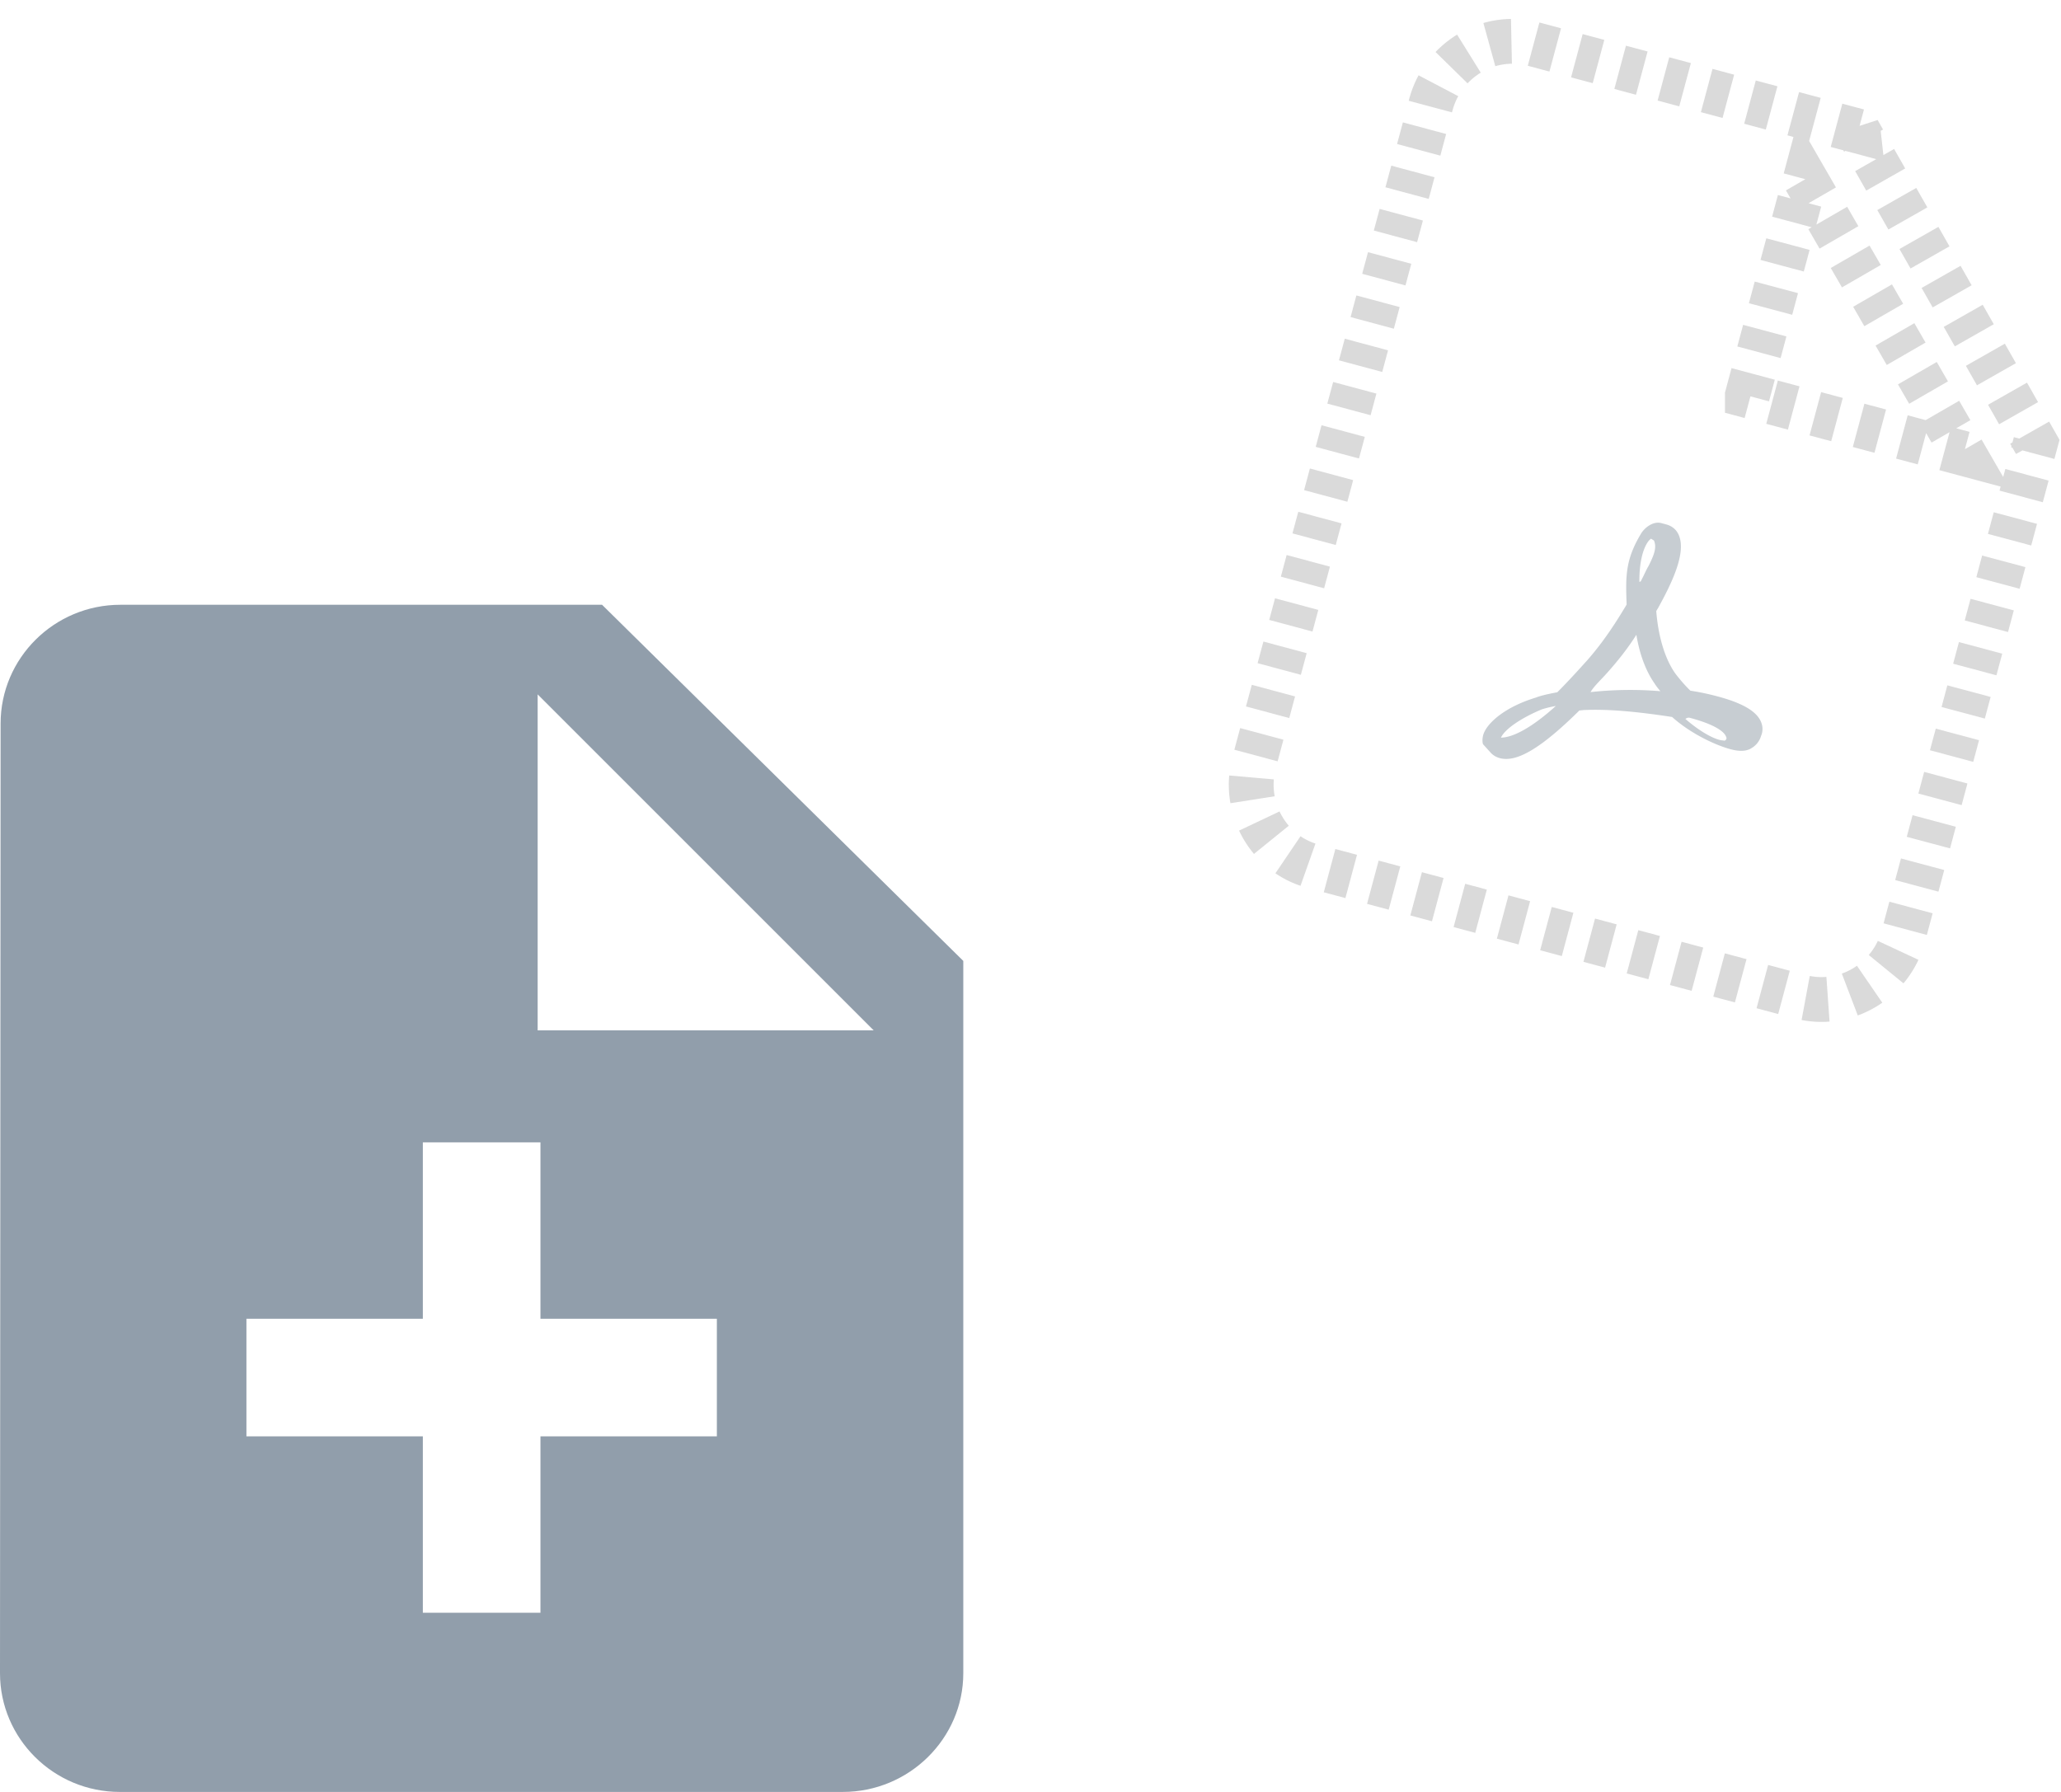 <svg xmlns="http://www.w3.org/2000/svg" width="92" height="80" viewBox="0 0 92 80">
    <g fill="none" fill-rule="evenodd">
        <g fill-rule="nonzero" opacity=".357">
            <path stroke="#979797" stroke-dasharray="1,1" stroke-width="2" d="M82.946 5.853L68.457 1.97c-1.992-.534-4.046.686-4.587 2.704l-7.886 29.36c-.541 2.018.628 4.102 2.62 4.636l21.752 5.828c1.992.534 4.064-.681 4.605-2.7l5.901-22.023-7.916-13.923zM78 17.659L80.588 8l7.071 12.247L78 17.66z"/>
            <path fill="#637381" d="M73.045 28.34c-.36.571-.816 1.163-1.39 1.794-.254.275-.52.53-.655.764l.101-.01a16.367 16.367 0 0 1 3.016-.03 2.98 2.98 0 0 1-.272-.363c-.39-.564-.659-1.305-.8-2.155zm5.14 5.06c-.206.135-.514.162-.925.052-.71-.19-1.813-.716-2.62-1.443-1.655-.253-2.91-.359-3.955-.308-.052.006-.113.01-.186.02-1.69 1.671-2.788 2.329-3.545 2.126a.868.868 0 0 1-.384-.213l-.371-.41-.015-.055a.879.879 0 0 1 .088-.517c.236-.468.979-1.11 2.289-1.51.212-.084.533-.158.954-.236.411-.41.863-.9 1.349-1.442.734-.835 1.289-1.708 1.743-2.468l.003-.01c-.043-1.223-.066-1.96.613-3.111.18-.333.585-.615.931-.522l.225.06c.215.057.4.187.51.377.452.782-.242 2.21-.883 3.37-.034.051-.056.095-.073.121.091 1.157.396 2.15.855 2.794.193.252.414.511.668.76.433.066.84.155 1.223.258 1.16.31 1.806.704 1.959 1.216a.779.779 0 0 1-.026.544.935.935 0 0 1-.427.547zm-1.163-.565c-.061-.12-.345-.455-1.563-.781-.06-.017-.122-.033-.226.043.552.479 1.121.828 1.521.935.061.017.116.02.17.025l.036.01c.048-.008.077-.01.112-.105-.01-.034-.017-.077-.05-.127zm-7.573-1.317a5.006 5.006 0 0 0-.628.152c-.98.41-1.665.91-1.821 1.262.553-.007 1.398-.464 2.45-1.414zm3.731-5.538l.058-.023c.144-.266.24-.508.35-.688l.067-.135c.233-.481.283-.745.176-1.002l-.133-.084a1.157 1.157 0 0 0-.096.089c-.265.33-.43.982-.422 1.843z"/>
        </g>
        <path d="M-11 23h64v64h-64z"/>
        <path fill="#919EAB" fill-rule="nonzero" d="M26.875 27h-21.5C2.419 27 .027 29.385.027 32.3L0 74.7C0 77.615 2.392 80 5.348 80h32.277C40.581 80 43 77.615 43 74.7V42.9L26.875 27zM32 64.125h-7.875V72h-5.25v-7.875H11v-5.25h7.875V51h5.25v7.875H32v5.25zM24 46V31l15 15H24z"/>
    </g>
</svg>

